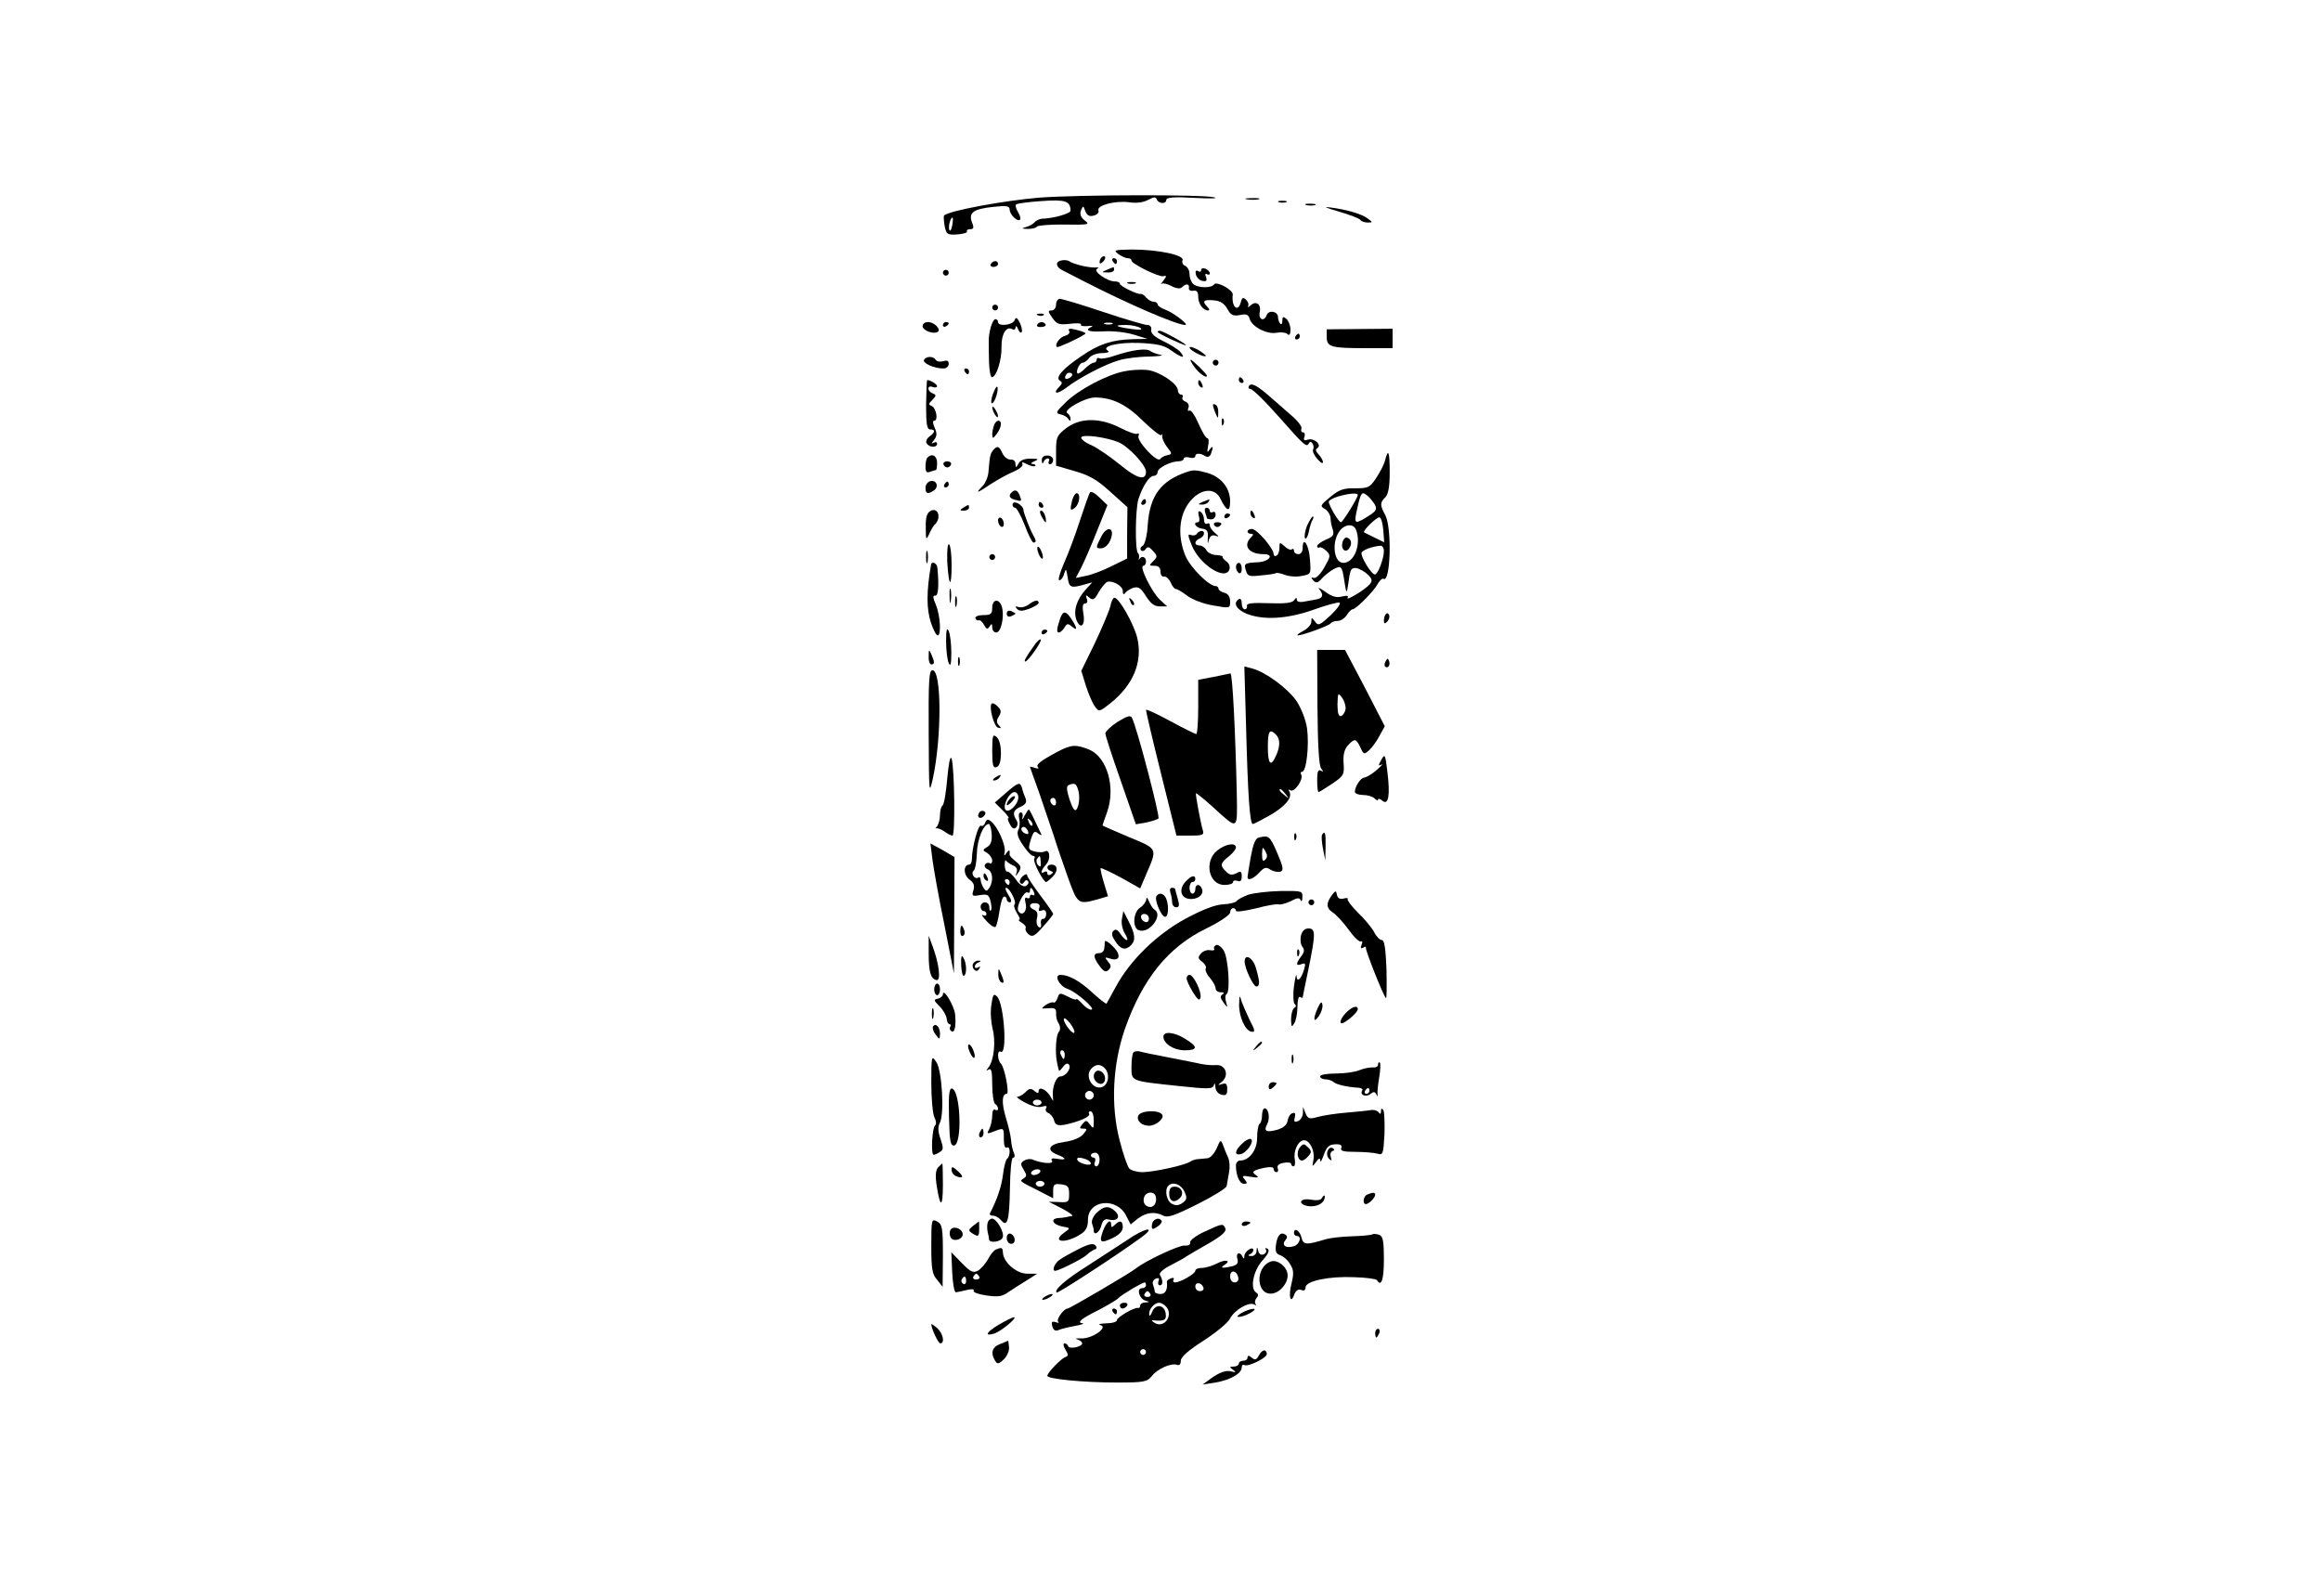 <?xml version="1.0" standalone="no"?>
<!DOCTYPE svg PUBLIC "-//W3C//DTD SVG 20010904//EN"
 "http://www.w3.org/TR/2001/REC-SVG-20010904/DTD/svg10.dtd">
<svg version="1.0" xmlns="http://www.w3.org/2000/svg"
 width="800pt" height="550pt" viewBox="0 0 800 550"
 preserveAspectRatio="xMidYMid meet">

<g transform="translate(0,550) scale(0.1,-0.1)"
fill="#000000" stroke="none">
<path d="M3584 4819 c-121 -10 -314 -45 -330 -62 -2 -2 -1 -18 2 -36 6 -29 9
-31 44 -29 21 2 36 6 33 11 -2 4 3 7 11 7 12 0 14 5 6 24 -12 33 5 46 74 53
46 5 56 3 56 -9 0 -17 27 -44 36 -35 3 3 0 14 -7 26 -7 11 -10 23 -7 26 4 4
43 9 88 12 83 6 99 0 100 -33 0 -10 -59 -27 -100 -28 -8 -1 -19 -6 -25 -13 -5
-6 -19 -13 -30 -16 -15 -4 -14 -5 7 -6 15 0 29 3 32 8 3 4 46 8 96 7 83 -1 88
0 69 14 -14 11 -18 22 -13 35 7 17 8 17 15 -3 6 -15 14 -19 29 -15 12 3 19 11
16 18 -6 17 56 34 105 28 25 -4 50 -1 66 8 21 11 27 11 30 2 6 -16 33 -17 33
-2 0 9 28 11 98 7 53 -3 84 -2 67 2 -41 10 -464 9 -601 -1z m-302 -96 c-3 -16
-7 -22 -10 -15 -4 13 4 42 11 42 2 0 2 -12 -1 -27z"/>
<path d="M4298 4813 c12 -2 30 -2 40 0 9 3 -1 5 -23 4 -22 0 -30 -2 -17 -4z"/>
<path d="M4408 4803 c6 -2 18 -2 25 0 6 3 1 5 -13 5 -14 0 -19 -2 -12 -5z"/>
<path d="M4503 4793 c9 -2 23 -2 30 0 6 3 -1 5 -18 5 -16 0 -22 -2 -12 -5z"/>
<path d="M4614 4771 c38 -11 72 -24 75 -29 3 -5 14 -9 25 -9 18 0 18 1 0 14
-21 16 -73 31 -129 38 -26 4 -16 -1 29 -14z"/>
<path d="M3854 4625 c11 -8 26 -15 33 -15 7 0 13 -3 13 -8 0 -11 93 -57 109
-54 13 3 13 1 1 -15 -8 -10 -11 -15 -6 -11 4 3 19 0 34 -8 17 -9 30 -10 36 -4
14 14 26 12 24 -2 -2 -7 5 -12 15 -10 12 2 17 -4 17 -21 0 -24 17 -47 34 -47
6 0 5 5 -2 12 -20 20 -14 26 21 23 23 -2 36 -10 47 -29 12 -22 20 -26 43 -22
22 5 30 2 34 -12 7 -28 60 -55 92 -49 16 3 33 1 38 -4 7 -7 11 -2 11 15 0 14
-7 31 -14 37 -11 9 -14 8 -14 -6 0 -10 -3 -15 -7 -11 -4 4 -8 15 -8 23 0 20
-32 26 -39 7 -9 -24 -29 -16 -24 10 6 28 -13 41 -32 23 -7 -7 -10 -7 -8 -2 3
6 0 15 -7 22 -10 9 -14 8 -18 -8 -10 -38 -33 -17 -28 26 1 16 -56 47 -64 35
-9 -14 -58 -13 -73 2 -7 7 -12 22 -12 34 0 12 -7 24 -15 28 -8 3 -12 11 -9 19
7 18 -84 37 -175 37 -60 -1 -64 -2 -47 -15z"/>
<path d="M3797 4613 c-4 -3 -7 -11 -7 -17 0 -6 5 -5 12 2 6 6 9 14 7 17 -3 3
-9 2 -12 -2z"/>
<path d="M3657 4602 c-20 -4 -18 -22 4 -33 8 -4 41 -21 74 -38 154 -79 321
-151 350 -151 15 0 -40 42 -67 52 -16 6 -28 14 -28 19 0 5 -6 9 -14 9 -7 0
-19 7 -26 15 -6 8 -15 13 -18 12 -11 -3 -72 27 -72 35 0 5 -8 8 -17 8 -27 0
-78 36 -61 44 8 3 5 5 -7 4 -22 -1 -75 11 -90 22 -5 3 -18 5 -28 2z"/>
<path d="M3835 4600 c3 -5 8 -10 11 -10 2 0 4 5 4 10 0 6 -5 10 -11 10 -5 0
-7 -4 -4 -10z"/>
<path d="M3415 4590 c-3 -5 1 -10 9 -10 9 0 16 5 16 10 0 6 -4 10 -9 10 -6 0
-13 -4 -16 -10z"/>
<path d="M3815 4570 c-19 -8 -19 -9 3 -9 12 -1 22 4 22 9 0 6 -1 10 -2 9 -2 0
-12 -4 -23 -9z"/>
<path d="M4140 4569 c0 -6 -5 -7 -11 -3 -7 4 -10 -1 -7 -12 2 -10 12 -20 22
-22 14 -3 17 0 13 13 -4 9 -3 14 3 10 6 -3 10 -2 10 3 0 6 -7 12 -15 16 -8 3
-15 1 -15 -5z"/>
<path d="M3250 4560 c0 -5 5 -10 10 -10 6 0 10 5 10 10 0 6 -4 10 -10 10 -5 0
-10 -4 -10 -10z"/>
<path d="M3888 4523 c6 -2 18 -2 25 0 6 3 1 5 -13 5 -14 0 -19 -2 -12 -5z"/>
<path d="M3640 4450 c0 -11 -7 -20 -15 -20 -14 0 -13 -4 2 -25 16 -23 23 -25
61 -21 24 3 41 2 38 -3 -3 -4 7 -6 22 -5 15 2 21 1 15 -2 -28 -13 -10 -19 44
-16 32 2 78 -4 103 -12 l45 -14 -50 -1 c-71 -2 -116 -16 -177 -58 -64 -43 -92
-74 -75 -85 9 -5 9 -10 -1 -20 -25 -25 -11 -29 21 -6 46 36 135 82 183 96 23
7 70 13 105 13 35 1 53 4 39 6 -14 3 -30 9 -35 13 -13 11 -64 4 -123 -16 -23
-8 -47 -12 -52 -9 -6 3 -10 1 -10 -4 0 -6 -4 -11 -10 -11 -5 0 -19 -9 -31 -21
-11 -11 -23 -19 -25 -16 -7 7 7 37 18 37 6 0 16 8 23 17 7 9 26 16 44 16 17 0
27 4 20 8 -26 15 33 30 109 27 61 -3 85 -8 109 -26 37 -26 51 -29 32 -6 -7 9
-34 26 -59 38 -31 15 -44 27 -42 39 2 10 -4 17 -14 17 -9 0 -77 20 -152 45
-74 25 -141 45 -149 45 -7 0 -13 -9 -13 -20z m193 -67 c-7 -2 -19 -2 -25 0 -7
3 -2 5 12 5 14 0 19 -2 13 -5z m97 -13 c10 -7 1 -8 -30 -4 -56 8 -64 14 -19
14 19 0 41 -5 49 -10z m-241 -171 c-16 -10 -23 -4 -14 10 3 6 11 8 17 5 6 -4
5 -9 -3 -15z"/>
<path d="M3420 4440 c0 -5 5 -10 10 -10 6 0 10 5 10 10 0 6 -4 10 -10 10 -5 0
-10 -4 -10 -10z"/>
<path d="M3578 4413 c7 -3 16 -2 19 1 4 3 -2 6 -13 5 -11 0 -14 -3 -6 -6z"/>
<path d="M3497 4396 c-7 -17 -57 -22 -57 -6 0 6 -4 10 -9 10 -10 0 -24 -45
-23 -77 0 -13 0 -45 1 -73 1 -27 5 -50 10 -50 15 0 34 59 33 104 -1 45 17 74
38 61 5 -3 10 0 11 7 0 7 4 4 8 -6 4 -11 10 -15 13 -10 2 5 -1 19 -7 32 -10
19 -14 20 -18 8z"/>
<path d="M3180 4376 c0 -15 37 -29 52 -20 13 9 -12 34 -33 34 -11 0 -19 -6
-19 -14z"/>
<path d="M3250 4379 c0 -5 5 -7 10 -4 6 3 10 8 10 11 0 2 -4 4 -10 4 -5 0 -10
-5 -10 -11z"/>
<path d="M3575 4381 c-3 -6 3 -9 14 -8 11 0 17 5 15 9 -7 11 -22 10 -29 -1z"/>
<path d="M3685 4360 c4 -7 -2 -14 -13 -17 -19 -4 -38 -31 -29 -39 3 -3 68 26
96 44 7 4 -3 9 -32 16 -20 5 -27 3 -22 -4z"/>
<path d="M4573 4338 c0 -34 15 -38 135 -38 l92 0 0 34 0 33 -113 -1 -114 -1 0
-27z"/>
<path d="M3990 4356 c0 -5 88 -46 97 -46 9 1 -78 49 -89 50 -5 0 -8 -2 -8 -4z"/>
<path d="M4465 4340 c-3 -5 -1 -10 4 -10 6 0 11 5 11 10 0 6 -2 10 -4 10 -3 0
-8 -4 -11 -10z"/>
<path d="M4100 4302 c0 -9 50 -35 56 -29 2 2 -10 11 -26 21 -17 9 -30 13 -30
8z"/>
<path d="M3185 4260 c-7 -11 35 -30 66 -30 11 0 19 7 19 16 0 11 -6 13 -19 9
-11 -3 -22 -1 -26 5 -8 13 -32 13 -40 0z"/>
<path d="M4117 4235 c16 -22 43 -41 43 -30 0 6 -50 55 -56 55 -3 0 3 -11 13
-25z"/>
<path d="M4180 4250 c0 -5 5 -10 10 -10 6 0 10 5 10 10 0 6 -4 10 -10 10 -5 0
-10 -4 -10 -10z"/>
<path d="M3325 4220 c3 -5 8 -10 11 -10 2 0 4 5 4 10 0 6 -5 10 -11 10 -5 0
-7 -4 -4 -10z"/>
<path d="M3874 4220 c-60 -12 -156 -63 -200 -106 -35 -34 -37 -38 -19 -42 11
-2 23 -9 27 -16 6 -8 8 -8 8 1 0 6 -5 15 -11 19 -17 10 60 54 95 54 60 0 109
-24 167 -82 32 -31 60 -53 63 -47 2 5 3 4 2 -3 -2 -7 6 -24 16 -38 19 -24 19
-25 1 -29 -10 -2 -21 -8 -24 -13 -10 -15 -81 62 -75 79 3 8 2 11 -4 8 -5 -3
-31 6 -58 20 -70 36 -138 36 -186 0 -33 -25 -36 -32 -36 -79 l0 -51 65 -19
c50 -14 77 -30 122 -71 l59 -53 -1 -88 0 -89 -55 -27 c-30 -15 -70 -30 -88
-33 l-34 -7 18 34 c9 18 34 74 54 125 l37 92 -27 26 c-15 15 -30 23 -33 18 -3
-4 -19 -49 -35 -98 -16 -50 -41 -116 -55 -147 -14 -32 -21 -58 -16 -58 6 0 14
10 17 23 6 19 7 17 12 -13 5 -36 11 -38 60 -24 l25 7 -22 -24 c-32 -35 -44
-74 -33 -105 14 -36 32 -20 24 22 -4 24 -2 34 6 34 7 0 10 7 6 16 -5 14 -4 15
9 4 12 -10 18 -7 32 19 10 17 23 32 28 35 19 7 55 -13 55 -31 0 -11 3 -14 8
-7 4 6 17 14 28 18 18 5 26 0 44 -29 16 -25 29 -35 47 -35 l26 0 -25 23 c-28
26 -73 117 -57 117 5 0 9 7 9 15 0 16 -15 21 -23 8 -2 -5 -3 -3 -1 4 1 6 0 14
-4 17 -10 11 -9 150 2 186 15 45 37 80 53 80 7 0 13 6 13 13 0 14 45 37 72 37
10 0 18 4 18 9 0 5 9 7 20 4 11 -3 20 -1 20 5 0 11 18 11 36 -1 7 -4 15 0 18
9 9 24 7 31 -5 14 -8 -12 -9 -9 -5 13 4 15 2 27 -3 27 -5 0 -18 23 -30 50 -12
28 -26 48 -31 45 -6 -3 -7 1 -4 9 4 9 -1 18 -10 22 -9 3 -13 10 -10 15 3 5 0
9 -5 9 -6 0 -11 7 -11 14 0 24 -66 67 -107 71 -21 2 -57 0 -79 -5z m-19 -244
c35 -15 95 -79 95 -102 0 -32 -31 -24 -89 24 -33 27 -78 58 -100 68 -22 9 -37
22 -34 27 7 11 86 0 128 -17z"/>
<path d="M4270 4190 c0 -5 5 -10 11 -10 5 0 7 5 4 10 -3 6 -8 10 -11 10 -2 0
-4 -4 -4 -10z"/>
<path d="M3192 4105 c0 -67 3 -85 14 -85 19 0 18 -10 -3 -25 -9 -7 -13 -17 -9
-23 9 -15 36 -16 36 -1 0 5 -6 7 -12 3 -9 -5 -8 -2 1 9 11 14 11 23 3 42 -7
15 -8 25 -2 25 15 0 7 44 -9 51 -11 4 -11 8 3 21 13 14 14 17 1 22 -8 3 -15
10 -15 17 0 6 7 9 15 5 8 -3 15 -1 15 3 0 7 -23 21 -34 21 -2 0 -3 -38 -4 -85z"/>
<path d="M4130 4181 c0 -6 4 -13 10 -16 6 -3 7 1 4 9 -7 18 -14 21 -14 7z"/>
<path d="M4305 4170 c-3 -5 -2 -10 3 -10 9 0 47 -37 104 -101 80 -91 91 -101
98 -89 5 9 9 9 14 1 4 -6 5 -15 2 -20 -3 -5 3 -20 14 -32 11 -13 19 -19 20
-12 0 6 -7 18 -15 27 -10 10 -12 17 -5 21 18 11 -10 36 -31 30 -14 -5 -17 -2
-13 9 3 9 1 16 -5 16 -6 0 -8 6 -5 13 2 7 -14 28 -37 47 -22 19 -55 48 -72 63
-43 38 -64 49 -72 37z"/>
<path d="M3422 4141 c-6 -17 -7 -31 -3 -31 10 0 25 50 18 57 -3 2 -9 -10 -15
-26z"/>
<path d="M4181 4103 c0 -4 4 -17 9 -28 8 -19 9 -19 9 2 1 12 -3 25 -9 28 -5 3
-10 3 -9 -2z"/>
<path d="M3420 4095 c0 -5 5 -17 10 -25 5 -8 10 -10 10 -5 0 6 -5 17 -10 25
-5 8 -10 11 -10 5z"/>
<path d="M4211 4044 c0 -11 3 -14 6 -6 3 7 2 16 -1 19 -3 4 -6 -2 -5 -13z"/>
<path d="M3426 4034 c-3 -9 -6 -23 -6 -32 1 -15 3 -14 15 2 17 22 20 46 6 46
-5 0 -12 -7 -15 -16z"/>
<path d="M3423 3948 c-10 -13 -11 -17 -16 -74 -1 -17 -10 -38 -19 -48 -29 -29
-21 -27 26 5 25 16 61 36 81 44 20 9 33 20 29 26 -4 7 2 7 16 -1 12 -6 24 -9
28 -6 3 3 -1 6 -9 7 -8 0 -6 4 6 9 17 7 15 9 -12 9 -20 1 -36 -5 -42 -16 -9
-16 -10 -16 -11 -2 0 10 -7 16 -17 15 -10 0 -22 9 -28 22 -11 25 -18 27 -32
10z"/>
<path d="M4774 3913 c-4 -15 -18 -42 -31 -61 -21 -32 -27 -35 -72 -35 -40 1
-56 -5 -86 -30 -34 -28 -36 -31 -19 -41 11 -6 19 -20 20 -31 0 -11 4 -30 8
-41 5 -17 1 -24 -24 -34 -16 -7 -30 -17 -30 -22 0 -5 3 -7 8 -5 4 3 14 -3 24
-12 15 -15 14 -19 -7 -56 -12 -22 -29 -39 -36 -37 -11 3 -11 1 -2 -9 10 -10
16 -8 30 8 10 11 28 25 41 32 25 13 28 10 36 -44 7 -45 8 -44 15 5 5 38 9 44
26 42 11 -2 29 -12 39 -22 16 -15 17 -22 7 -34 -15 -18 -85 -60 -76 -46 4 7
-3 8 -20 4 -19 -5 -35 0 -58 17 -20 14 -27 16 -18 6 14 -18 10 -29 -12 -33 -7
-1 -24 -4 -39 -7 -18 -4 -28 -1 -28 6 0 8 -3 8 -9 -1 -6 -10 -30 -13 -87 -11
-57 2 -78 0 -76 -9 1 -7 -2 -12 -8 -12 -5 0 -10 9 -10 21 0 11 -4 17 -10 14
-21 -13 -9 -35 26 -50 57 -23 139 -19 230 13 44 16 85 27 91 25 6 -2 -8 -22
-30 -43 -38 -35 -43 -38 -54 -23 -12 16 -13 16 -13 0 0 -9 -12 -23 -27 -31
-16 -8 -24 -15 -20 -16 16 0 107 33 113 41 3 5 14 9 25 9 10 0 24 9 31 20 7
11 16 20 20 20 12 0 74 63 87 88 7 12 16 20 20 17 24 -14 29 175 6 219 -19 35
-19 44 0 62 10 11 15 36 15 85 0 73 -5 86 -16 42z m-94 -119 c0 -10 -52 -94
-58 -94 -8 0 -42 58 -42 71 0 4 15 13 33 18 38 11 67 13 67 5z m42 -11 c29
-34 28 -41 -6 -62 -44 -28 -49 -27 -41 12 11 52 16 67 24 67 4 0 15 -8 23 -17z
m46 -111 l3 -41 -33 16 c-18 9 -34 17 -36 18 -7 5 44 54 53 52 6 -2 11 -22 13
-45z m-94 2 c19 -50 -6 -114 -44 -114 -32 0 -41 69 -14 108 18 26 49 29 58 6z
m96 -73 c0 -27 -21 -81 -31 -81 -12 0 -50 62 -46 75 3 9 37 22 65 24 6 1 12
-7 12 -18z"/>
<path d="M4627 3630 c-6 -24 12 -38 24 -19 10 16 7 31 -8 36 -6 2 -13 -5 -16
-17z"/>
<path d="M3197 3923 c-4 -3 -7 -17 -7 -31 0 -18 4 -23 16 -18 9 3 18 6 20 6 2
0 4 11 4 25 0 24 -18 34 -33 18z"/>
<path d="M3591 3913 c0 -11 3 -13 6 -5 2 6 9 12 14 12 6 0 7 -4 4 -10 -3 -5
-1 -10 4 -10 6 0 11 7 11 15 0 8 -9 15 -20 15 -13 0 -20 -6 -19 -17z"/>
<path d="M3252 3899 c2 -6 8 -10 13 -10 5 0 11 4 13 10 2 6 -4 11 -13 11 -9 0
-15 -5 -13 -11z"/>
<path d="M4090 3873 c-89 -30 -127 -82 -134 -182 -2 -37 -10 -67 -17 -72 -8
-4 -10 -11 -6 -16 5 -4 12 -2 16 5 6 9 12 8 25 -7 16 -17 16 -20 1 -35 -15
-15 -15 -16 4 -16 14 0 21 -6 21 -20 0 -11 5 -19 12 -17 7 1 17 -8 23 -20 5
-13 13 -23 18 -23 5 0 23 -11 40 -24 18 -13 57 -28 90 -33 56 -10 57 -10 57
14 0 16 -7 27 -20 30 -11 3 -20 9 -20 14 0 5 -5 9 -10 9 -23 0 -87 64 -104
104 -31 75 -21 154 26 199 35 34 77 34 94 -1 22 -45 34 -49 34 -10 0 46 -31
84 -78 98 -40 11 -49 11 -72 3z"/>
<path d="M3208 3842 c-10 -2 -18 -12 -18 -23 0 -21 8 -23 28 -10 19 12 11 37
-10 33z"/>
<path d="M3255 3830 c-3 -5 -1 -10 4 -10 6 0 11 5 11 10 0 6 -2 10 -4 10 -3 0
-8 -4 -11 -10z"/>
<path d="M3487 3803 c-12 -11 -8 -21 13 -26 22 -6 23 -5 14 17 -7 17 -16 20
-27 9z"/>
<path d="M3696 3778 c-9 -36 -7 -41 9 -28 16 13 21 50 6 50 -5 0 -11 -10 -15
-22z"/>
<path d="M3935 3770 c-3 -5 -1 -10 4 -10 6 0 11 5 11 10 0 6 -2 10 -4 10 -3 0
-8 -4 -11 -10z"/>
<path d="M4145 3770 c-16 -7 -17 -9 -3 -9 9 -1 20 4 23 9 7 11 7 11 -20 0z"/>
<path d="M3490 3760 c0 -5 4 -10 9 -10 5 0 20 -27 33 -60 12 -33 26 -60 30
-60 11 0 10 7 -2 28 -10 17 -31 73 -32 82 0 20 -38 40 -38 20z"/>
<path d="M3580 3760 c0 -5 5 -10 11 -10 5 0 7 5 4 10 -3 6 -8 10 -11 10 -2 0
-4 -4 -4 -10z"/>
<path d="M3320 3750 c-13 -8 -12 -10 3 -10 9 0 17 5 17 10 0 12 -1 12 -20 0z"/>
<path d="M3207 3739 c-12 -7 -17 -22 -16 -57 0 -44 1 -45 12 -22 6 14 14 27
17 30 26 22 15 64 -13 49z"/>
<path d="M4154 3734 c3 -9 6 -18 6 -20 0 -2 7 -4 15 -4 8 0 15 7 15 16 0 8 -4
12 -10 9 -5 -3 -10 -1 -10 4 0 6 -5 11 -11 11 -6 0 -8 -7 -5 -16z"/>
<path d="M3590 3720 c6 -11 12 -20 14 -20 2 0 2 9 -1 20 -3 11 -9 20 -15 20
-5 0 -4 -9 2 -20z"/>
<path d="M4132 3722 c4 -12 2 -22 -3 -22 -19 0 -8 -19 14 -22 18 -2 22 -9 20
-33 -1 -19 0 -22 3 -8 4 15 11 20 22 17 15 -5 15 -4 0 9 -10 8 -18 20 -18 26
0 7 -4 9 -10 6 -5 -3 -10 3 -10 14 0 11 -5 23 -12 27 -8 5 -9 0 -6 -14z"/>
<path d="M4310 3731 c0 -6 4 -13 10 -16 6 -3 7 1 4 9 -7 18 -14 21 -14 7z"/>
<path d="M4220 3719 c0 -5 5 -7 10 -4 6 3 10 8 10 11 0 2 -4 4 -10 4 -5 0 -10
-5 -10 -11z"/>
<path d="M3440 3706 c0 -8 5 -18 10 -21 6 -3 10 1 10 9 0 8 -4 18 -10 21 -5 3
-10 -1 -10 -9z"/>
<path d="M4505 3688 c-7 -18 -10 -37 -7 -43 3 -5 9 4 13 21 3 17 9 36 13 42 4
7 4 12 1 12 -3 0 -12 -15 -20 -32z"/>
<path d="M4185 3690 c4 -6 11 -8 16 -5 14 9 11 15 -7 15 -8 0 -12 -5 -9 -10z"/>
<path d="M3796 3651 c-19 -37 -20 -41 -2 -41 17 0 33 19 38 44 5 31 -20 29
-36 -3z"/>
<path d="M4300 3668 c0 -4 5 -8 12 -8 9 0 9 -3 0 -12 -29 -29 -8 -58 44 -58
39 0 18 -27 -23 -28 -43 -2 -47 -5 -38 -30 5 -18 12 -20 53 -15 26 2 49 6 51
8 1 2 15 -1 29 -6 15 -6 41 -8 59 -4 32 6 32 6 28 58 -3 49 -25 82 -25 38 0
-12 -6 -21 -15 -21 -8 0 -15 5 -15 12 0 6 -3 8 -7 5 -3 -4 -15 0 -25 10 -17
15 -18 15 -18 -5 0 -11 -4 -24 -10 -27 -5 -3 -10 -1 -10 5 0 20 -58 87 -75 87
-8 0 -15 -4 -15 -9z"/>
<path d="M4125 3660 c-3 -5 -12 -7 -20 -4 -12 5 -11 -2 3 -36 26 -65 114 -122
129 -84 4 10 0 22 -10 29 -9 7 -15 14 -13 16 3 2 -7 5 -21 6 -15 0 -30 8 -35
17 -5 9 -16 16 -23 16 -20 0 -19 16 0 24 16 6 21 26 6 26 -6 0 -12 -4 -16 -10z"/>
<path d="M3265 3564 c5 -87 15 -95 15 -11 0 36 -4 68 -9 71 -5 3 -7 -23 -6
-60z"/>
<path d="M3577 3600 c3 -11 9 -22 13 -25 5 -3 6 4 3 15 -3 11 -9 22 -13 25 -5
3 -6 -4 -3 -15z"/>
<path d="M3192 3580 c0 -19 2 -27 5 -17 2 9 2 25 0 35 -3 9 -5 1 -5 -18z"/>
<path d="M3410 3580 c0 -5 5 -10 10 -10 6 0 10 5 10 10 0 6 -4 10 -10 10 -5 0
-10 -4 -10 -10z"/>
<path d="M3209 3553 c-16 -92 -16 -152 0 -200 8 -24 18 -43 23 -43 13 0 9 68
-6 105 -11 25 -11 34 -3 32 11 -2 14 32 8 96 -1 16 -20 25 -22 10z"/>
<path d="M4260 3546 c0 -8 5 -18 10 -21 6 -3 10 3 10 14 0 12 -4 21 -10 21 -5
0 -10 -6 -10 -14z"/>
<path d="M3273 3445 c0 -22 2 -30 4 -17 2 12 2 30 0 40 -3 9 -5 -1 -4 -23z"/>
<path d="M3292 3425 c0 -16 2 -22 5 -12 2 9 2 23 0 30 -3 6 -5 -1 -5 -18z"/>
<path d="M3827 3410 c-4 -16 -28 -73 -53 -126 l-47 -96 16 -52 c9 -28 23 -61
31 -71 14 -19 15 -19 53 11 80 64 112 143 93 225 -12 49 -63 139 -79 139 -4 0
-11 -13 -14 -30z"/>
<path d="M3896 3427 c3 -10 9 -15 12 -12 3 3 0 11 -7 18 -10 9 -11 8 -5 -6z"/>
<path d="M3420 3405 c0 -21 -5 -25 -31 -25 -17 0 -29 -5 -27 -11 2 -6 7 -9 11
-7 5 2 13 -5 19 -16 8 -15 12 -16 19 -5 7 11 9 10 9 -3 0 -10 6 -18 14 -18 16
0 28 52 20 86 -8 32 -34 31 -34 -1z"/>
<path d="M3545 3416 c-11 -8 -26 -11 -35 -8 -11 3 -12 2 -5 -6 8 -9 19 -9 43
0 18 7 32 16 32 20 0 12 -14 10 -35 -6z"/>
<path d="M3470 3385 c0 -9 6 -12 15 -9 8 4 15 7 15 9 0 2 -7 5 -15 9 -9 3 -15
0 -15 -9z"/>
<path d="M3654 3368 c-12 -36 -13 -48 -4 -48 5 0 13 8 19 17 8 14 12 15 25 4
20 -17 20 -7 0 24 -20 31 -30 31 -40 3z"/>
<path d="M4777 3384 c-4 -4 -7 -14 -7 -23 0 -11 3 -12 11 -4 6 6 10 16 7 23
-2 6 -7 8 -11 4z"/>
<path d="M3261 3290 c0 -30 4 -64 9 -75 6 -14 9 -5 9 35 0 30 -4 64 -9 75 -6
14 -9 5 -9 -35z"/>
<path d="M3590 3319 c0 -5 5 -7 10 -4 6 3 10 8 10 11 0 2 -4 4 -10 4 -5 0 -10
-5 -10 -11z"/>
<path d="M3563 3273 c-28 -39 -35 -53 -29 -53 9 0 59 70 53 76 -2 3 -14 -7
-24 -23z"/>
<path d="M3201 3238 c-1 -16 4 -28 9 -28 12 0 12 8 0 35 -8 18 -9 17 -9 -7z"/>
<path d="M4541 3063 c1 -130 5 -203 13 -212 8 -11 8 -13 -1 -7 -10 5 -13 -4
-13 -33 0 -23 2 -41 5 -41 2 0 23 13 47 29 40 27 42 32 39 71 -2 29 3 48 15
61 23 25 28 24 43 -7 11 -25 13 -25 30 -10 10 9 26 31 36 50 l18 33 -68 132
-69 131 -48 0 -48 0 1 -197z m97 -7 c-2 -11 -9 -21 -15 -24 -9 -2 -13 9 -13
40 1 40 2 42 16 23 8 -11 13 -29 12 -39z"/>
<path d="M3302 3220 c0 -14 2 -19 5 -12 2 6 2 18 0 25 -3 6 -5 1 -5 -13z"/>
<path d="M4776 3221 c-4 -7 -5 -15 -2 -18 9 -9 19 4 14 18 -4 11 -6 11 -12 0z"/>
<path d="M4295 2994 c6 -235 13 -334 23 -334 4 0 30 14 59 30 54 31 79 62 67
82 -4 7 -3 8 4 4 14 -8 46 39 37 54 -3 5 -2 10 3 10 15 0 25 92 17 150 -4 28
-19 67 -35 92 -30 45 -108 102 -154 114 l-27 7 6 -209z m103 -26 c15 -15 15
-40 0 -73 -18 -40 -28 -29 -28 30 0 56 6 65 28 43z m33 -205 c13 -16 12 -17
-3 -4 -17 13 -22 21 -14 21 2 0 10 -8 17 -17z"/>
<path d="M3201 2973 c1 -206 1 -215 14 -158 31 141 31 375 -1 375 -12 0 -14
-36 -13 -217z"/>
<path d="M4183 3167 l-53 -10 0 -93 c0 -52 -3 -94 -7 -94 -3 0 -44 20 -90 45
-46 25 -83 42 -83 38 0 -5 23 -104 52 -220 l53 -213 48 0 c41 0 48 2 43 18 -8
26 -26 125 -24 128 2 1 28 -20 58 -47 89 -81 85 -83 83 44 -5 220 -15 417 -22
416 -3 -1 -30 -6 -58 -12z"/>
<path d="M3418 3075 c-10 -10 7 -78 22 -83 12 -3 12 -2 3 8 -9 10 -9 17 0 31
9 15 8 22 -4 34 -8 9 -18 13 -21 10z"/>
<path d="M3852 3012 c-23 -15 -42 -33 -42 -40 0 -7 24 -81 53 -163 l52 -150
35 6 c19 4 38 10 43 14 6 6 -75 318 -92 348 -4 9 -18 4 -49 -15z"/>
<path d="M3420 2912 c0 -50 3 -60 15 -56 10 4 15 20 15 49 0 26 -6 47 -15 55
-13 11 -15 5 -15 -48z"/>
<path d="M3645 2909 c-60 -32 -76 -45 -67 -54 4 -4 -1 -5 -10 -2 -10 4 -18 5
-18 4 0 -1 14 -40 31 -87 16 -47 39 -114 51 -150 11 -36 34 -102 50 -147 32
-89 34 -91 100 -73 l37 11 -14 46 c-8 26 -13 49 -11 51 2 1 33 -13 70 -33 l66
-37 20 47 c40 93 42 88 -59 130 -50 21 -91 39 -91 40 0 1 7 22 16 46 30 85 0
189 -61 215 -46 19 -63 18 -110 -7z m69 -125 c9 -22 7 -57 -3 -73 -6 -9 -13 0
-24 32 -11 34 -12 47 -4 51 20 8 25 6 31 -10z m-74 -50 c0 -8 -4 -12 -10 -9
-5 3 -10 10 -10 16 0 5 5 9 10 9 6 0 10 -7 10 -16z"/>
<path d="M3265 2817 c-4 -48 -11 -89 -16 -93 -5 -3 -9 -18 -9 -33 0 -15 -5
-32 -10 -39 -6 -6 -7 -10 -4 -7 4 2 16 -2 28 -10 11 -8 24 -15 29 -15 10 0 7
235 -3 265 -5 12 -10 -15 -15 -68z"/>
<path d="M4761 2881 c-11 -20 -11 -22 1 -16 7 4 0 -4 -17 -19 -16 -14 -35 -25
-42 -26 -13 0 -33 -31 -33 -49 0 -6 13 -11 28 -11 15 0 33 -5 40 -12 7 -7 12
-8 12 -4 0 5 7 3 15 -4 21 -17 27 19 17 100 -7 61 -9 63 -21 41z"/>
<path d="M3430 2820 c-9 -6 -10 -10 -3 -10 6 0 15 5 18 10 8 12 4 12 -15 0z"/>
<path d="M3467 2767 l-38 -33 27 -27 c15 -15 24 -27 20 -27 -4 0 -2 -9 5 -21
7 -14 14 -18 21 -11 6 6 7 16 2 24 -15 24 -12 36 13 47 18 8 23 16 18 29 -4 9
-10 25 -12 35 -7 23 -12 22 -56 -16z m43 -15 c0 -25 -35 -58 -45 -42 -9 15 14
60 32 60 7 0 13 -8 13 -18z"/>
<path d="M3482 2748 c-7 -7 -12 -16 -12 -21 0 -5 7 -1 16 8 9 9 14 18 12 20
-2 3 -10 -1 -16 -7z"/>
<path d="M3375 2699 c-10 -15 3 -25 16 -12 7 7 7 13 1 17 -6 3 -14 1 -17 -5z"/>
<path d="M3531 2688 c-6 -13 -9 -15 -7 -5 3 9 0 17 -5 17 -7 0 -9 -9 -6 -22 3
-12 2 -29 -3 -38 -6 -12 -2 -27 16 -53 14 -21 29 -37 35 -37 6 0 7 -5 4 -10
-6 -9 31 -80 41 -80 2 0 12 8 22 18 20 20 18 42 -4 42 -17 0 -19 -17 -2 -22 9
-3 9 -6 0 -12 -7 -4 -12 -2 -12 4 0 6 -4 8 -10 5 -16 -10 -12 6 6 26 17 19 12
55 -5 44 -6 -3 -21 -3 -34 0 -23 6 -24 9 -14 41 9 29 13 32 26 21 8 -6 12 -7
10 -2 -3 6 -13 27 -23 48 -9 20 -18 37 -20 37 -2 0 -8 -10 -15 -22z m27 -33
c-3 -3 -9 2 -12 12 -6 14 -5 15 5 6 7 -7 10 -15 7 -18z m-15 -19 c4 -10 1 -13
-9 -9 -15 6 -19 23 -5 23 5 0 11 -7 14 -14z m44 -107 c2 -16 -1 -19 -9 -11 -5
5 -7 15 -4 21 10 15 12 14 13 -10z"/>
<path d="M3396 2665 c-3 -9 -10 -14 -15 -11 -9 6 -31 -76 -31 -114 0 -11 -4
-20 -9 -20 -21 0 -21 -35 0 -51 16 -11 19 -22 14 -38 -6 -19 -4 -21 23 -16 26
4 31 1 36 -21 4 -15 5 -29 1 -32 -3 -3 -5 2 -5 11 0 10 -7 17 -15 17 -8 0 -15
-7 -15 -15 0 -8 5 -15 10 -15 6 0 10 -5 10 -11 0 -5 -6 -7 -12 -3 -7 4 -2 -5
11 -19 13 -15 27 -24 32 -22 4 3 10 28 14 55 4 28 11 50 16 50 5 0 9 -4 9 -10
0 -5 5 -10 11 -10 7 0 5 10 -5 25 -9 14 -13 25 -8 25 12 0 37 -49 29 -57 -4
-3 0 -17 8 -30 9 -13 12 -23 8 -23 -5 0 0 -5 10 -11 9 -6 15 -14 12 -18 -2 -5
2 -14 10 -21 13 -11 21 -7 50 26 19 21 35 41 35 44 0 3 -20 32 -45 65 -25 33
-45 64 -45 69 0 5 -7 3 -15 -4 -8 -7 -12 -17 -9 -22 4 -6 9 -6 14 2 5 8 10 8
14 2 3 -5 -1 -12 -9 -16 -9 -3 -23 6 -35 25 -12 16 -25 27 -28 25 -4 -2 -8 7
-9 21 0 15 2 22 5 16 4 -5 15 -12 24 -16 11 -4 16 -13 12 -24 -5 -15 -4 -15 7
1 10 16 9 22 -10 37 -12 10 -22 20 -21 23 1 18 -1 19 -11 6 -8 -12 -9 -11 -6
5 4 22 -24 85 -46 103 -12 10 -16 9 -21 -3z m22 -39 c2 -24 -3 -38 -15 -45
-17 -10 -17 -12 0 -21 9 -6 17 -18 17 -26 0 -8 -4 -13 -9 -9 -5 3 -12 1 -16
-5 -3 -6 1 -13 9 -16 18 -7 21 -41 6 -64 -9 -13 -11 -13 -20 0 -5 8 -10 21
-10 28 0 7 -4 11 -9 7 -12 -7 -26 15 -15 24 5 3 10 30 11 59 1 49 23 102 41
102 4 0 9 -15 10 -34z m62 -166 c0 -5 -2 -10 -4 -10 -3 0 -8 5 -11 10 -3 6 -1
10 4 10 6 0 11 -4 11 -10z m84 -36 c3 -8 2 -12 -4 -9 -6 3 -10 1 -10 -5 0 -6
-5 -8 -10 -5 -7 4 -9 -2 -5 -18 7 -27 -12 -48 -25 -27 -9 14 20 71 32 64 5 -3
8 0 8 5 0 16 7 13 14 -5z m18 -53 c-4 -10 -1 -13 9 -9 10 4 15 -1 15 -12 0
-10 -5 -18 -11 -17 -5 1 -9 -6 -7 -17 2 -11 -1 -15 -8 -11 -6 4 -9 17 -6 30 4
15 1 25 -9 29 -21 8 -19 25 4 23 12 -1 17 -6 13 -16z"/>
<path d="M3390 2481 c0 -6 4 -13 10 -16 6 -3 7 1 4 9 -7 18 -14 21 -14 7z"/>
<path d="M4461 2614 c0 -11 3 -14 6 -6 3 7 2 16 -1 19 -3 4 -6 -2 -5 -13z"/>
<path d="M4557 2623 c-3 -5 -1 -26 3 -48 l8 -40 1 48 c1 45 -2 56 -12 40z"/>
<path d="M4338 2613 c-11 -3 -19 -23 -27 -67 -6 -34 -11 -66 -11 -69 0 -14 20
-6 40 15 17 19 24 21 40 10 11 -6 26 -9 34 -6 11 4 9 16 -12 65 -25 58 -29 61
-64 52z m23 -76 c-8 -8 -11 -3 -11 19 1 25 2 27 11 11 8 -14 8 -22 0 -30z"/>
<path d="M3214 2537 c4 -31 22 -132 41 -224 l33 -168 1 201 1 200 -41 24 -42
23 7 -56z"/>
<path d="M4196 2569 c-47 -37 -30 -119 24 -119 17 0 30 4 30 10 0 5 7 7 15 4
10 -4 15 0 15 15 0 18 -3 20 -19 11 -15 -7 -23 -6 -35 6 -22 21 -20 29 9 52
14 11 25 25 25 31 0 18 -35 13 -64 -10z"/>
<path d="M4086 2461 c-23 -25 -17 -55 12 -59 28 -4 53 14 45 34 -7 19 -23 18
-23 -1 0 -8 -4 -15 -10 -15 -5 0 -10 9 -10 20 0 11 5 20 10 20 6 0 10 5 10 10
0 16 -15 12 -34 -9z"/>
<path d="M4034 2424 c3 -9 6 -24 6 -33 0 -10 6 -18 14 -18 11 0 12 7 5 31 -5
17 -9 32 -9 33 0 2 -5 3 -11 3 -6 0 -8 -7 -5 -16z"/>
<path d="M4302 2416 c-19 -7 -37 -17 -40 -22 -4 -5 -25 -10 -47 -11 -26 -1
-70 -18 -128 -49 -100 -54 -192 -144 -241 -235 -16 -30 -31 -56 -32 -58 -2 -2
-24 15 -49 38 -43 40 -81 61 -110 61 -23 0 -5 -38 24 -48 32 -11 101 -72 82
-72 -8 0 -22 10 -32 22 -11 11 -19 18 -19 14 0 -3 -13 0 -29 9 -28 14 -30 14
-36 -5 -4 -11 -10 -18 -14 -15 -5 2 -16 -2 -27 -9 -17 -13 -16 -13 9 -11 18 2
27 -1 27 -11 0 -22 1 -28 11 -45 4 -9 4 -20 -1 -25 -11 -11 -14 -76 -6 -109 2
-11 5 -22 6 -25 0 -3 7 3 14 13 9 12 16 14 21 7 8 -13 -12 -40 -30 -40 -14 0
-28 -34 -26 -65 l1 -20 -12 20 c-15 22 -38 31 -38 14 0 -8 -4 -8 -15 1 -11 10
-18 9 -30 -4 -9 -9 -22 -16 -28 -16 -6 0 5 -9 26 -20 24 -13 47 -18 59 -14 14
4 18 2 14 -5 -4 -6 -1 -14 7 -17 8 -3 17 -14 20 -25 4 -16 12 -19 34 -16 47 9
93 28 87 38 -3 5 0 9 5 9 6 0 11 -14 11 -32 0 -29 -1 -30 -13 -14 -12 16 -14
16 -26 2 -11 -14 -11 -16 3 -16 14 0 14 -2 -1 -20 -11 -12 -36 -22 -65 -26
-53 -7 -64 -28 -23 -44 32 -12 32 -20 -1 -14 -18 3 -23 1 -18 -7 7 -12 -34 -9
-66 4 -8 4 -22 2 -30 -3 -13 -8 -13 -13 -2 -31 11 -18 12 -23 1 -30 -16 -10
-17 -9 49 -42 l52 -27 0 26 c0 22 4 25 28 22 23 -3 27 -8 27 -33 0 -28 -2 -30
-35 -28 l-35 1 45 -23 c25 -13 41 -25 35 -26 -5 -1 -14 -2 -20 -4 -5 -1 -18
-3 -27 -3 -29 -3 -20 -22 12 -29 30 -5 30 -6 10 -20 -50 -35 3 -41 56 -6 17
11 24 24 24 49 0 69 100 79 132 13 l15 -29 25 20 c29 22 59 25 88 10 15 -8 40
1 118 40 54 27 99 55 100 62 1 7 5 28 8 46 4 19 2 43 -4 55 -6 12 -13 31 -17
42 -7 18 -9 17 -21 -12 -8 -18 -22 -34 -32 -35 -9 -1 -24 -2 -32 -3 -8 0 -21
-4 -28 -9 -21 -13 -123 -35 -163 -36 -20 0 -41 6 -47 13 -6 7 -21 50 -33 97
-31 120 -24 260 18 383 61 173 149 283 281 347 47 23 82 47 82 55 0 8 5 15 10
15 6 0 10 -4 10 -9 0 -5 30 -1 68 8 37 10 72 16 79 14 6 -2 25 3 42 11 22 12
31 13 34 3 3 -6 6 -2 6 11 1 21 -2 22 -76 21 -43 -1 -93 -7 -111 -13z m-608
-451 c9 -14 12 -25 7 -25 -5 0 -16 11 -25 25 -9 14 -12 25 -7 25 5 0 16 -11
25 -25z m-24 -100 c0 -8 -2 -15 -4 -15 -2 0 -6 7 -10 15 -3 8 -1 15 4 15 6 0
10 -7 10 -15z m140 -49 c18 -23 8 -61 -17 -64 -30 -4 -53 39 -33 63 16 19 34
19 50 1z m-40 -91 c0 -8 -7 -15 -15 -15 -8 0 -15 7 -15 15 0 8 7 15 15 15 8 0
15 -7 15 -15z m-180 -25 c0 -5 -7 -10 -15 -10 -8 0 -15 5 -15 10 0 6 7 10 15
10 8 0 15 -4 15 -10z m200 -197 c0 -12 -5 -23 -11 -23 -6 0 -9 7 -5 15 3 8 1
15 -4 15 -6 0 -10 4 -10 8 0 5 7 9 15 9 9 0 15 -10 15 -24z m-46 1 c9 -3 16
-10 16 -14 0 -10 -38 -1 -46 11 -6 10 7 12 30 3z m-159 -44 c-3 -5 -13 -10
-21 -10 -8 0 -12 5 -9 10 3 6 13 10 21 10 8 0 12 -4 9 -10z m15 -40 c0 -5 -7
-10 -15 -10 -8 0 -15 5 -15 10 0 6 7 10 15 10 8 0 15 -4 15 -10z m482 -26 c10
-22 10 -28 -6 -40 -13 -9 -24 -10 -37 -3 -18 9 -26 49 -12 62 15 16 44 5 55
-19z m-99 -16 c6 -19 -3 -38 -18 -38 -18 0 -28 17 -21 35 7 18 33 20 39 3z"/>
<path d="M3770 1791 c0 -21 26 -36 36 -20 9 15 -3 39 -21 39 -8 0 -15 -9 -15
-19z"/>
<path d="M4030 1385 c0 -26 18 -33 37 -14 16 16 5 39 -18 39 -14 0 -19 -7 -19
-25z"/>
<path d="M4594 2419 c-24 -30 -24 -49 0 -64 12 -8 37 -35 55 -60 18 -25 37
-43 42 -40 5 3 6 -2 2 -11 -4 -12 -3 -15 6 -10 6 4 10 4 9 -1 -2 -8 59 -163
69 -173 3 -3 3 41 2 98 -3 73 -7 102 -16 102 -7 0 -19 12 -27 28 -8 15 -33 45
-55 66 -22 22 -38 43 -36 47 3 4 -4 5 -14 2 -13 -3 -20 1 -23 13 -2 14 -5 15
-14 3z"/>
<path d="M3986 2411 c-8 -12 17 -71 30 -71 13 0 13 48 1 68 -9 14 -23 16 -31
3z"/>
<path d="M3951 2400 c-1 -8 -10 -21 -21 -28 -24 -15 -28 -70 -5 -78 36 -14 86
52 54 71 -6 4 -14 17 -19 29 -5 13 -9 15 -9 6z m9 -66 c0 -9 -5 -14 -12 -12
-18 6 -21 28 -4 28 9 0 16 -7 16 -16z"/>
<path d="M4510 2390 c0 -5 5 -10 10 -10 6 0 10 5 10 10 0 6 -4 10 -10 10 -5 0
-10 -4 -10 -10z"/>
<path d="M3867 2333 c-3 -15 2 -37 10 -50 8 -13 11 -23 7 -23 -5 0 -15 10 -22
21 -10 15 -17 18 -24 11 -8 -8 -6 -18 6 -36 18 -28 35 -33 54 -14 17 17 15 38
-7 81 l-19 37 -5 -27z"/>
<path d="M3310 2289 c0 -11 4 -18 10 -14 5 3 7 12 3 20 -7 21 -13 19 -13 -6z"/>
<path d="M4484 2275 c-3 -14 -1 -31 5 -38 8 -10 7 -19 -4 -33 -19 -25 -19 -35
1 -27 13 5 15 2 9 -18 -10 -34 -25 -47 -26 -23 -1 10 -5 -6 -9 -36 -4 -31 -2
-58 3 -61 5 -4 5 -9 -2 -13 -6 -4 -11 -22 -11 -39 1 -27 2 -29 11 -14 6 9 11
35 11 57 0 22 4 37 9 34 5 -3 9 -4 9 -2 0 2 9 46 20 98 25 122 25 140 0 140
-13 0 -22 -9 -26 -25z"/>
<path d="M3201 2215 c0 -66 7 -89 27 -93 16 -3 9 57 -14 118 l-13 35 0 -60z"/>
<path d="M3808 2255 c0 -6 -1 -17 -2 -25 -1 -8 -8 -15 -16 -15 -23 0 -23 -13
-1 -43 15 -21 22 -24 32 -15 10 10 9 16 -2 29 -12 15 -12 16 8 10 33 -11 39
13 9 42 -14 15 -27 22 -28 17z"/>
<path d="M4192 2243 c-6 -3 -10 -9 -7 -13 3 -5 -3 -7 -14 -5 -11 2 -25 -3 -32
-12 -11 -13 -10 -17 5 -28 10 -8 15 -18 12 -23 -3 -5 3 -20 14 -32 11 -13 20
-29 20 -37 0 -7 8 -13 18 -13 11 0 13 -3 5 -8 -8 -5 -7 -12 4 -27 15 -20 15
-20 9 2 -4 12 -3 24 2 27 13 8 6 119 -9 148 -8 14 -20 23 -27 21z"/>
<path d="M4471 2214 c0 -11 3 -14 6 -6 3 7 2 16 -1 19 -3 4 -6 -2 -5 -13z"/>
<path d="M3313 2173 c1 -23 5 -39 10 -36 10 6 9 45 -3 63 -6 10 -8 2 -7 -27z"/>
<path d="M4290 2186 c0 -23 30 -86 40 -86 13 0 13 16 -1 63 -9 35 -39 53 -39
23z"/>
<path d="M3354 2179 c-3 -6 -2 -15 4 -21 6 -6 12 -6 17 3 5 8 4 10 -3 5 -7 -4
-12 -3 -12 3 0 5 6 12 13 14 9 4 9 6 0 6 -6 1 -15 -4 -19 -10z"/>
<path d="M3441 2143 c-1 -12 4 -25 9 -28 12 -7 12 2 0 30 -8 19 -9 19 -9 -2z"/>
<path d="M4090 2128 c0 -7 10 -29 22 -48 16 -26 23 -31 26 -18 4 20 -24 78
-38 78 -6 0 -10 -6 -10 -12z"/>
<path d="M3220 2090 c0 -11 5 -20 10 -20 6 0 10 9 10 20 0 11 -4 20 -10 20 -5
0 -10 -9 -10 -20z"/>
<path d="M3250 2073 c0 -6 -8 -13 -17 -15 -16 -3 -15 -6 5 -26 13 -13 24 -32
25 -43 1 -10 5 -19 10 -19 4 0 6 -4 2 -9 -3 -5 -1 -12 4 -15 12 -8 17 19 13
59 -4 30 -41 92 -42 68z"/>
<path d="M3417 2036 c-4 -24 -1 -60 4 -81 12 -43 5 -111 -14 -134 -9 -12 -9
-13 1 -7 9 5 12 -7 12 -53 0 -33 5 -63 10 -66 6 -3 10 -11 10 -16 0 -6 -4 -7
-10 -4 -6 4 -10 -5 -10 -20 0 -15 -5 -35 -10 -46 -10 -17 -8 -18 15 -9 36 14
35 14 35 -26 0 -21 4 -33 10 -29 6 3 10 -3 10 -14 0 -11 -4 -22 -9 -25 -4 -3
-11 -28 -14 -55 -5 -40 -20 -85 -45 -133 -2 -5 3 -8 11 -8 8 0 20 -7 27 -15
22 -27 29 -4 31 108 1 62 5 107 11 107 6 0 7 7 2 18 -4 9 -8 28 -9 42 -1 14
-9 49 -18 78 -15 50 -14 82 3 82 10 0 -7 91 -20 104 -13 13 -13 49 -1 41 24
-14 12 165 -12 190 -12 12 -15 8 -20 -29z"/>
<path d="M4271 2039 c-1 -43 21 -92 43 -95 13 -2 12 5 -6 39 -11 23 -24 53
-29 67 -6 22 -7 21 -8 -11z"/>
<path d="M4542 2026 c-17 -38 -15 -55 4 -28 8 12 14 30 12 39 -2 13 -6 10 -16
-11z"/>
<path d="M3212 2005 c0 -16 2 -22 5 -12 2 9 2 23 0 30 -3 6 -5 -1 -5 -18z"/>
<path d="M4640 2010 c-22 -22 -27 -45 -7 -34 22 13 47 37 47 46 0 14 -19 9
-40 -12z"/>
<path d="M3216 1962 c-3 -5 1 -18 9 -28 14 -18 14 -18 15 3 0 23 -15 39 -24
25z"/>
<path d="M4010 1927 c0 -24 36 -47 73 -47 46 0 47 12 3 39 -38 24 -76 28 -76
8z"/>
<path d="M4329 1893 c-13 -16 -12 -17 4 -4 9 7 17 15 17 17 0 8 -8 3 -21 -13z"/>
<path d="M3342 1875 c6 -14 13 -23 16 -21 7 7 -9 46 -18 46 -5 0 -4 -11 2 -25z"/>
<path d="M3907 1873 c-4 -3 -7 -26 -7 -49 0 -52 -5 -49 162 -67 104 -11 118
-11 122 3 2 9 4 7 5 -6 1 -13 9 -24 21 -27 16 -4 20 0 20 19 0 18 -4 22 -17
18 -17 -5 -17 -5 -1 8 26 22 12 60 -21 57 -14 -1 -37 1 -51 4 -14 3 -63 13
-110 22 -47 9 -92 18 -101 21 -8 2 -18 1 -22 -3z"/>
<path d="M4452 1850 c0 -14 2 -19 5 -12 2 6 2 18 0 25 -3 6 -5 1 -5 -13z"/>
<path d="M3210 1767 c0 -54 5 -108 11 -119 6 -11 7 -23 2 -27 -10 -7 -15 -101
-5 -101 4 0 14 4 22 10 12 7 12 14 2 44 -9 25 -10 41 -3 55 17 30 8 183 -12
211 -16 24 -17 21 -17 -73z"/>
<path d="M4750 1831 c0 -7 -8 -11 -17 -10 -10 1 -31 -3 -46 -9 -16 -7 -53 -12
-83 -12 -30 0 -54 -4 -54 -10 0 -5 8 -10 18 -10 10 0 22 -4 28 -9 9 -9 49 -18
87 -20 10 -1 16 -5 12 -10 -9 -15 14 -24 29 -11 11 8 15 8 20 -2 4 -9 5 -8 4
2 -1 8 2 34 6 58 4 24 5 46 2 49 -3 4 -6 1 -6 -6z m-30 -91 c0 -5 -5 -10 -11
-10 -5 0 -7 5 -4 10 3 6 8 10 11 10 2 0 4 -4 4 -10z"/>
<path d="M4373 1755 c0 -11 4 -12 14 -4 7 6 13 13 13 15 0 2 -6 4 -13 4 -8 0
-14 -7 -14 -15z"/>
<path d="M3271 1651 c2 -85 5 -101 18 -99 28 6 22 186 -7 196 -10 3 -13 -18
-11 -97z"/>
<path d="M4350 1656 c0 -14 -4 -27 -9 -30 -4 -3 -8 -24 -8 -48 0 -42 -27 -78
-59 -78 -8 0 -14 -8 -14 -17 0 -35 13 -63 27 -63 13 0 13 3 3 15 -11 13 -8 14
21 9 25 -4 30 -3 19 5 -18 12 -13 17 28 26 20 4 32 3 32 -4 0 -6 4 -11 10 -11
5 0 7 6 4 14 -3 9 4 15 20 18 14 3 26 1 26 -3 0 -5 4 -9 9 -9 4 0 6 11 4 24
-6 29 12 66 32 66 20 0 38 -38 32 -68 -5 -25 -4 -25 9 -7 10 14 14 15 15 4 0
-8 5 2 12 21 10 28 18 35 39 36 18 1 25 -3 21 -13 -4 -10 8 -13 48 -13 30 0
64 -3 76 -6 20 -6 21 -2 25 66 1 40 0 77 -4 84 -5 7 -8 6 -8 -4 0 -10 -3 -11
-8 -4 -4 6 -16 10 -27 8 -11 -2 -50 -6 -86 -9 -37 -3 -81 -10 -98 -15 -28 -8
-33 -6 -41 13 l-9 22 0 -21 c-1 -12 -8 -25 -17 -28 -13 -5 -15 -2 -11 13 3 13
1 18 -9 14 -7 -2 -14 -14 -16 -26 -2 -14 -14 -24 -36 -31 -37 -10 -48 -5 -34
20 10 19 5 54 -9 54 -5 0 -9 -11 -9 -24z"/>
<path d="M3923 1654 c-6 -17 12 -34 38 -34 23 0 53 25 45 38 -11 18 -76 15
-83 -4z"/>
<path d="M3376 1595 c-3 -8 -1 -15 4 -15 6 0 10 7 10 15 0 8 -2 15 -4 15 -2 0
-6 -7 -10 -15z"/>
<path d="M4282 1559 c-26 -24 -29 -42 -6 -37 21 4 48 44 36 52 -5 3 -19 -4
-30 -15z"/>
<path d="M4481 1546 c-14 -16 -9 -46 7 -46 5 0 15 7 22 16 11 12 11 18 -2 30
-13 13 -16 13 -27 0z"/>
<path d="M4576 1533 c-4 -9 -1 -21 5 -27 9 -8 10 -7 6 6 -3 9 -1 18 6 21 8 2
8 5 0 10 -6 4 -14 -1 -17 -10z"/>
<path d="M3233 1476 c-8 -10 -10 -29 -4 -65 12 -77 21 -73 21 7 0 40 -1 72 -2
72 -2 -1 -8 -7 -15 -14z"/>
<path d="M3280 1468 c0 -9 7 -19 16 -22 25 -10 27 -1 4 19 -17 15 -20 16 -20
3z"/>
<path d="M4713 1383 c-14 -5 -18 -33 -5 -33 10 0 32 22 32 32 0 9 -8 9 -27 1z"/>
<path d="M4555 1369 c-4 -6 -19 -7 -35 -4 -33 7 -50 -10 -20 -20 26 -8 57 2
64 20 6 17 0 20 -9 4z"/>
<path d="M3779 1319 c-11 -11 -18 -27 -15 -36 3 -8 6 -19 6 -24 0 -20 20 -7
26 17 5 18 12 24 24 21 30 -8 44 8 25 27 -22 22 -41 20 -66 -5z"/>
<path d="M3210 1206 c0 -79 3 -98 20 -117 l19 -24 1 107 c0 97 -2 108 -20 118
-19 10 -20 8 -20 -84z"/>
<path d="M3405 1288 c-3 -7 -3 -22 -1 -33 3 -11 5 -23 5 -27 2 -14 42 -8 47 7
7 17 -21 65 -37 65 -5 0 -12 -6 -14 -12z"/>
<path d="M3977 1293 c-4 -3 -7 -12 -7 -20 0 -11 4 -11 19 -1 11 7 17 16 15 20
-6 10 -18 10 -27 1z"/>
<path d="M3354 1275 c-16 -13 -17 -16 -4 -25 22 -14 25 -13 25 15 0 14 0 25
-1 25 0 0 -9 -7 -20 -15z"/>
<path d="M3802 1258 c-15 -41 -9 -45 33 -25 23 11 35 24 35 37 0 23 -10 26
-28 8 -9 -9 -12 -9 -12 0 0 23 -16 12 -28 -20z"/>
<path d="M4280 1280 c0 -5 7 -7 15 -4 8 4 15 8 15 10 0 2 -7 4 -15 4 -8 0 -15
-4 -15 -10z"/>
<path d="M4152 1255 c-29 -13 -51 -30 -50 -37 2 -8 -6 -12 -19 -11 -19 2 -136
-53 -168 -79 -18 -15 -228 -138 -235 -138 -13 0 -40 -37 -33 -45 5 -4 1 -6 -8
-2 -13 4 -16 1 -12 -14 4 -14 11 -18 22 -13 9 4 34 10 56 14 22 4 34 8 27 9
-22 2 -6 16 55 46 32 17 63 35 68 41 10 11 82 54 91 54 2 0 4 -4 4 -10 0 -5
-6 -10 -14 -10 -20 0 -9 -38 13 -43 14 -4 14 -5 -1 -6 -10 0 -18 -5 -18 -11 0
-5 -3 -9 -7 -8 -13 3 -73 -32 -73 -42 0 -6 -17 -11 -37 -11 -21 -1 -30 -3 -20
-6 29 -8 -30 -48 -67 -46 -17 1 -23 -1 -13 -3 9 -3 17 -9 17 -14 0 -12 -44
-21 -48 -10 -2 6 -8 10 -13 10 -5 0 -4 -10 3 -21 11 -18 11 -23 0 -26 -15 -6
-62 -54 -62 -65 0 -11 127 -23 238 -23 95 0 105 2 122 22 20 26 67 46 87 39 8
-3 13 2 13 14 0 13 25 35 78 69 43 28 85 62 92 77 16 30 65 58 83 48 7 -4 9
-4 5 1 -4 4 -3 14 3 21 7 8 7 14 -1 19 -22 13 -11 73 20 109 22 24 27 37 19
42 -7 4 -9 3 -6 -3 4 -6 0 -13 -7 -16 -9 -4 -17 1 -19 11 -4 16 -5 15 -6 0 0
-10 -9 -18 -18 -17 -11 0 -13 3 -5 6 6 2 12 9 12 14 0 16 -30 -3 -31 -20 0
-10 -2 -11 -6 -3 -8 20 -25 14 -18 -7 4 -14 0 -20 -17 -25 -33 -8 -45 -7 -28
4 26 16 4 21 -26 5 -16 -8 -39 -15 -51 -15 -13 0 -23 -4 -23 -10 0 -10 -52
-40 -70 -40 -6 0 -8 4 -5 10 3 6 -1 7 -9 4 -9 -3 -15 -9 -14 -12 3 -27 -5 -42
-22 -42 -11 0 -20 4 -20 9 0 5 -3 16 -6 24 -3 8 2 17 10 20 10 4 13 1 9 -9 -3
-7 -1 -14 5 -14 11 0 11 18 0 36 -4 6 11 20 35 32 23 12 49 26 57 32 8 5 43
26 77 45 43 25 60 40 57 50 -8 19 -10 19 -72 -10z m116 -158 c2 -10 -3 -17
-12 -17 -10 0 -16 9 -16 21 0 24 23 21 28 -4z m-120 -35 c2 -7 -3 -12 -12 -12
-9 0 -16 7 -16 16 0 17 22 14 28 -4z m-183 -22 c3 -5 -1 -10 -10 -10 -9 0 -13
5 -10 10 3 6 8 10 10 10 2 0 7 -4 10 -10z m53 -42 c29 -29 -5 -79 -39 -57 -12
8 -12 10 1 8 33 -3 41 2 38 23 -4 32 -36 35 -47 6 -6 -14 -10 -17 -10 -7 -1
17 18 39 34 39 6 0 16 -5 23 -12z m-68 -158 c0 -5 -4 -10 -10 -10 -5 0 -10 5
-10 10 0 6 5 10 10 10 6 0 10 -4 10 -10z"/>
<path d="M3276 1261 c-3 -5 -4 -16 0 -24 7 -20 46 -9 42 12 -4 18 -33 27 -42
12z"/>
<path d="M3885 1226 c-34 -22 -95 -62 -137 -89 -75 -47 -116 -83 -106 -92 4
-4 214 133 293 191 54 40 10 32 -50 -10z"/>
<path d="M4460 1250 c0 -5 5 -10 10 -10 18 0 10 -29 -10 -35 -27 -9 -44 3 -30
20 8 9 8 15 0 20 -16 10 -27 -2 -32 -35 -3 -23 0 -31 14 -36 10 -3 26 -16 34
-30 13 -20 14 -32 6 -66 -12 -45 -4 -76 9 -40 5 14 14 20 24 16 9 -4 15 -1 15
9 0 22 81 39 168 35 40 -1 76 -6 78 -10 15 -25 24 1 24 71 0 63 -3 80 -16 85
-9 3 -19 4 -23 2 -4 -3 -36 -6 -72 -7 -35 -1 -75 -6 -89 -10 -69 -21 -78 -20
-84 6 -6 24 -26 36 -26 15z"/>
<path d="M3470 1233 c0 -11 7 -20 15 -20 18 0 16 28 -2 35 -8 2 -13 -5 -13
-15z"/>
<path d="M3716 1194 c-26 -13 -56 -30 -65 -37 -17 -12 -26 -37 -14 -37 12 0
98 43 110 56 7 7 18 14 25 17 9 3 10 8 3 15 -7 8 -24 4 -59 -14z"/>
<path d="M3432 1193 c-7 -3 -19 -18 -27 -34 -9 -15 -24 -33 -35 -39 -16 -8
-25 -4 -55 27 l-36 37 3 -69 c2 -39 7 -69 13 -69 6 1 23 4 38 8 17 4 26 3 23
-3 -3 -5 17 -12 44 -16 41 -6 56 -3 76 12 15 10 43 28 63 40 l36 23 -34 0
c-37 0 -81 38 -84 71 -1 20 -4 21 -25 12z m-57 -93 c3 -5 -1 -10 -10 -10 -9 0
-13 5 -10 10 3 6 8 10 10 10 2 0 7 -4 10 -10z m-45 -16 c0 -8 -5 -12 -10 -9
-6 4 -8 11 -5 16 9 14 15 11 15 -7z"/>
<path d="M4380 1152 c-56 -20 -50 -120 7 -110 28 5 54 39 51 66 -3 28 -36 52
-58 44z"/>
<path d="M3600 1030 c-8 -5 -10 -10 -5 -10 6 0 17 5 25 10 8 5 11 10 5 10 -5
0 -17 -5 -25 -10z"/>
<path d="M3860 1000 c0 -5 4 -10 9 -10 6 0 13 5 16 10 3 6 -1 10 -9 10 -9 0
-16 -4 -16 -10z"/>
<path d="M3835 980 c3 -5 8 -10 11 -10 2 0 4 5 4 10 0 6 -5 10 -11 10 -5 0 -7
-4 -4 -10z"/>
<path d="M4280 975 c-14 -8 -19 -14 -10 -14 8 0 26 6 40 14 14 8 19 14 10 14
-8 0 -26 -6 -40 -14z"/>
<path d="M3442 934 c-43 -26 -51 -41 -14 -30 23 8 81 56 67 56 -5 0 -29 -12
-53 -26z"/>
<path d="M3210 936 c0 -15 24 -66 31 -66 17 0 9 35 -11 53 -11 9 -20 15 -20
13z"/>
<path d="M4740 905 c0 -8 2 -15 4 -15 2 0 6 7 10 15 3 8 1 15 -4 15 -6 0 -10
-7 -10 -15z"/>
<path d="M3448 868 c-28 -10 -35 -31 -18 -58 7 -12 12 -12 29 4 11 10 20 29
19 42 -1 13 -3 24 -3 23 0 0 -12 -5 -27 -11z"/>
<path d="M4340 830 c-9 -17 -14 -19 -26 -9 -10 8 -14 8 -14 0 0 -6 -7 -11 -15
-11 -8 0 -15 -4 -15 -10 0 -5 -8 -10 -17 -10 -16 0 -16 -2 -3 -11 12 -9 10
-10 -9 -5 -16 3 -36 -4 -60 -20 l-36 -26 45 7 c51 9 90 31 90 52 0 8 4 11 10
8 10 -6 65 19 75 34 3 5 1 12 -4 16 -6 3 -15 -4 -21 -15z"/>
</g>
</svg>
